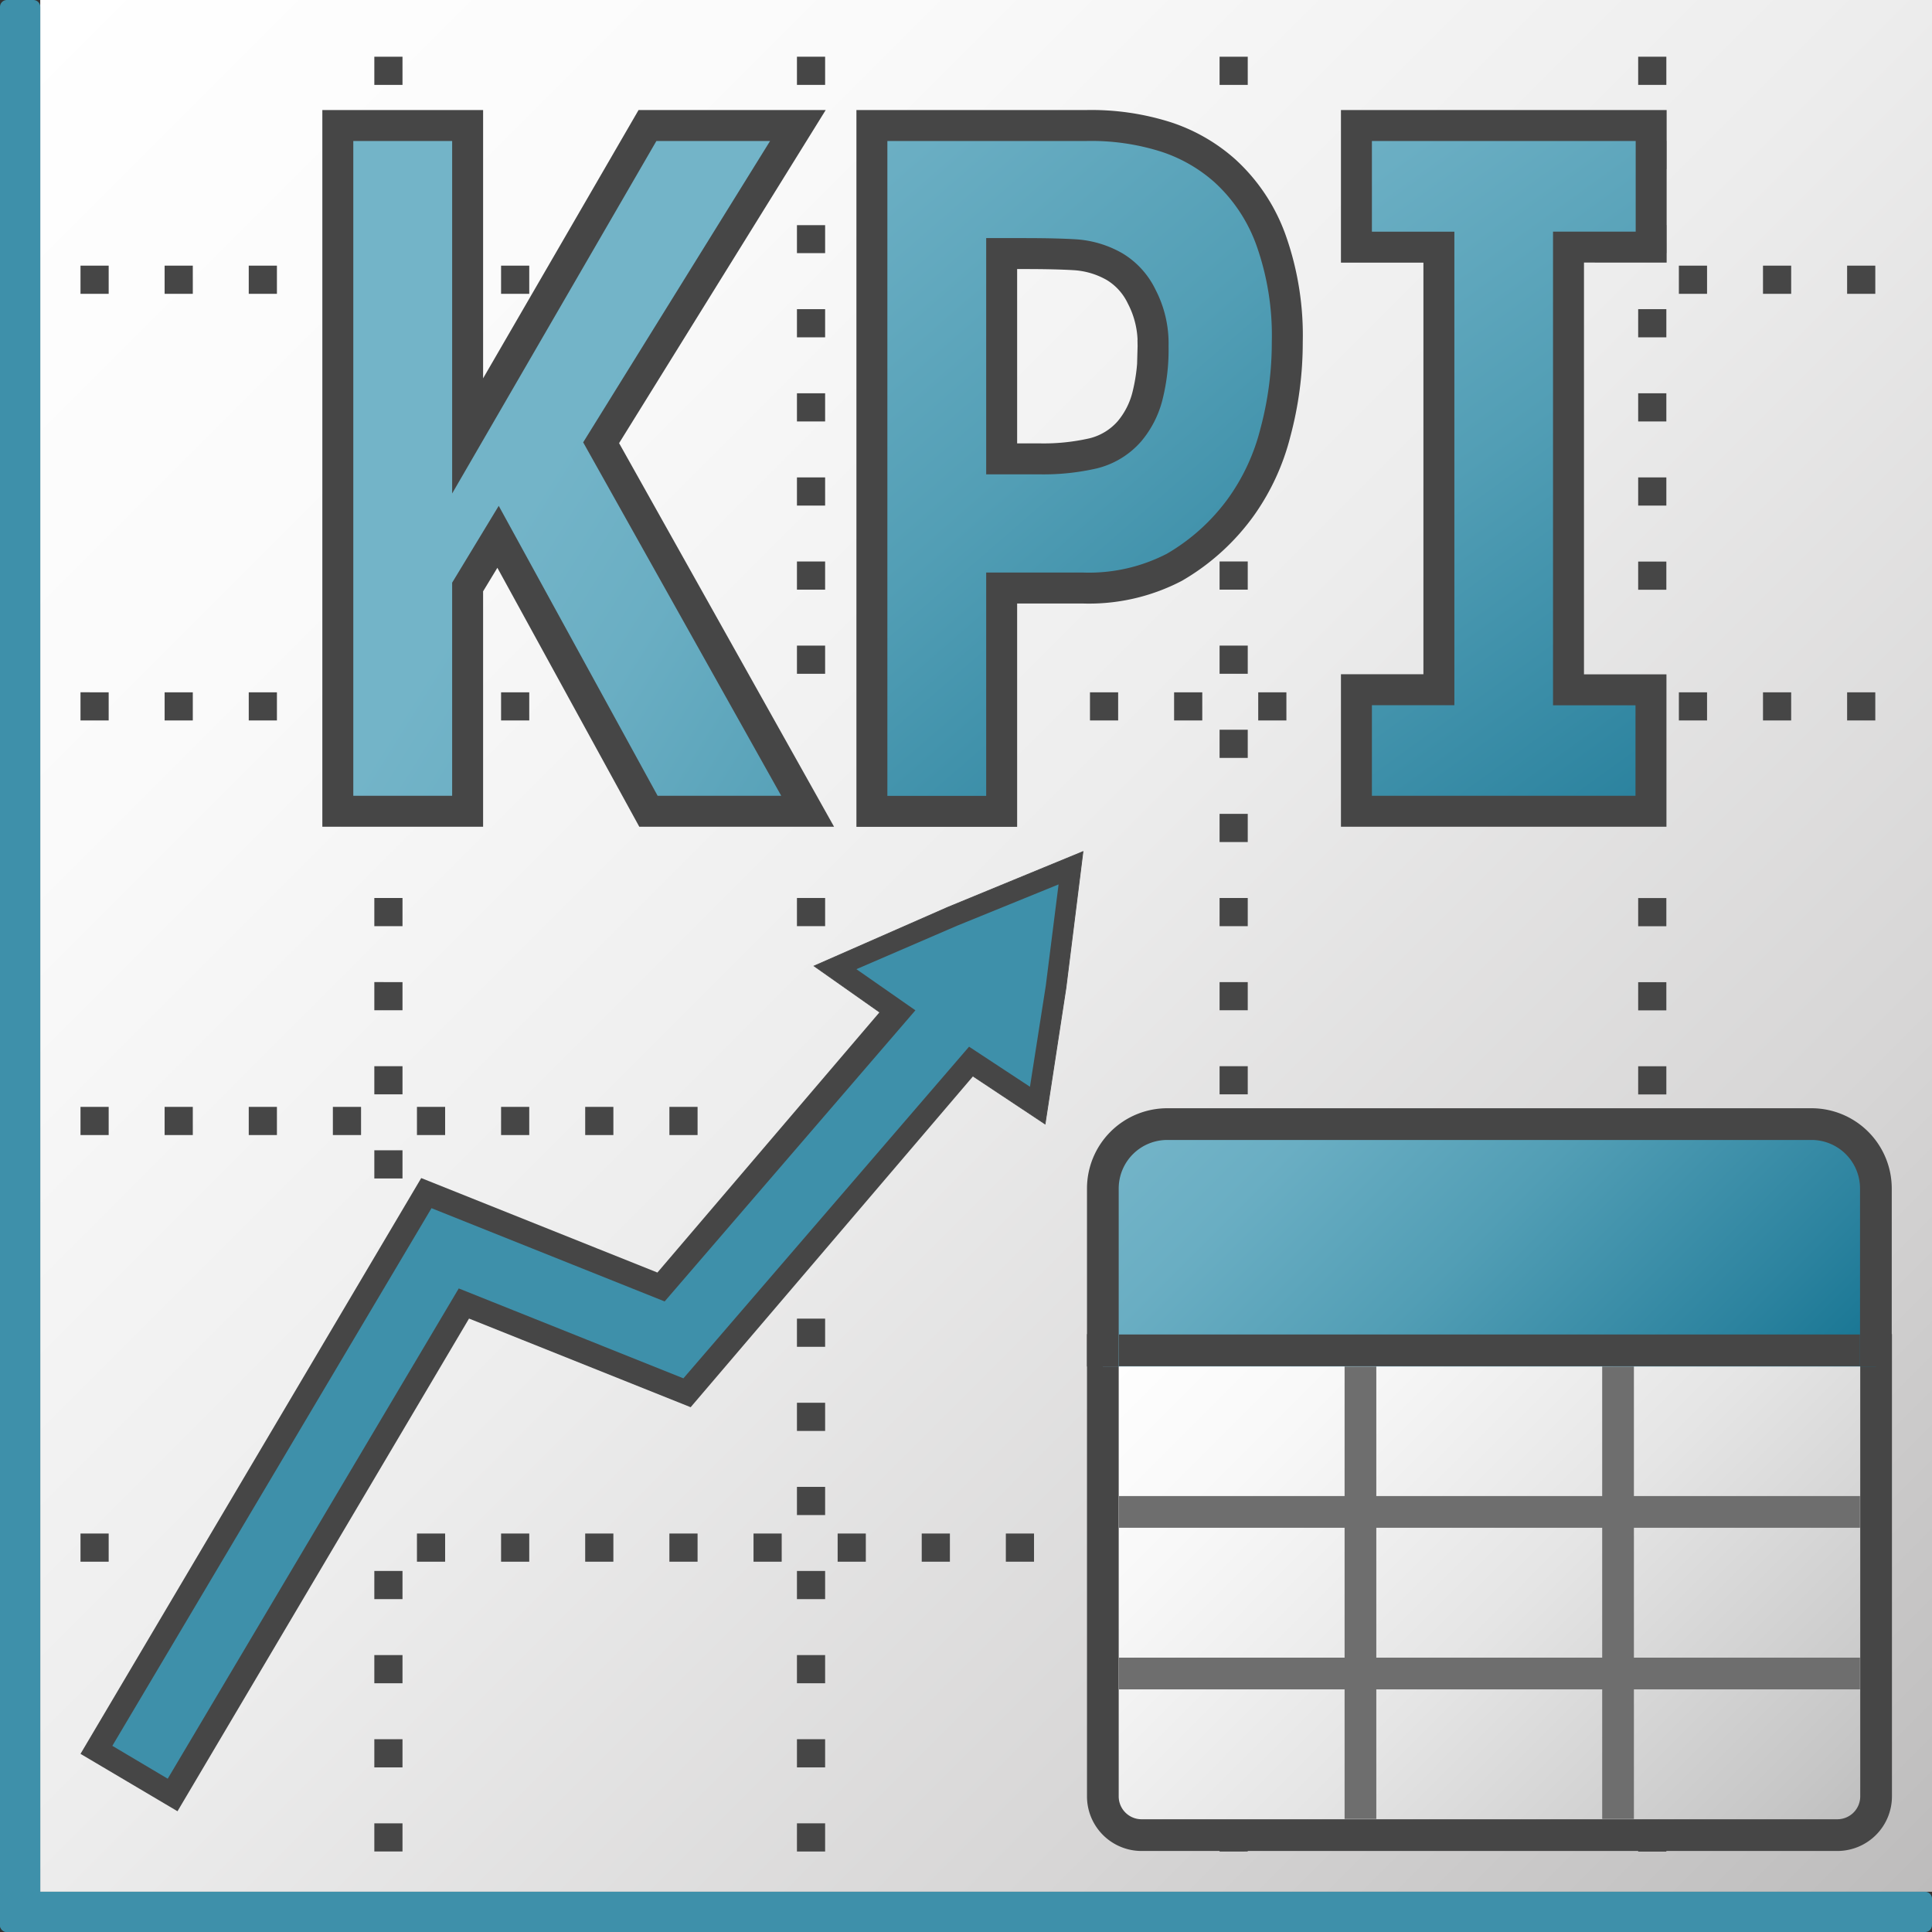 <svg id="Layer_1" data-name="Layer 1" xmlns="http://www.w3.org/2000/svg" xmlns:xlink="http://www.w3.org/1999/xlink" viewBox="0 0 48 48">
  <rect x="0" y="0" width="48" height="48" fill="#333333" stroke="none"/>
  <defs>
    <linearGradient id="linear-gradient" x1="-43.306" y1="685.381" x2="-4.302" y2="724.385" gradientTransform="translate(53.184 -825.884) scale(1.205)" gradientUnits="userSpaceOnUse">
      <stop offset="0" stop-color="#fff"/>
      <stop offset="0.228" stop-color="#fafafa"/>
      <stop offset="0.488" stop-color="#ededed"/>
      <stop offset="0.762" stop-color="#d7d6d6"/>
      <stop offset="1" stop-color="#bdbcbc"/>
    </linearGradient>
    <linearGradient id="linear-gradient-2" x1="50.659" y1="760.694" x2="71.919" y2="778.782" gradientTransform="translate(-24.895 -781.294) scale(0.765 1.042)" gradientUnits="userSpaceOnUse">
      <stop offset="0" stop-color="#73b4c8"/>
      <stop offset="0.175" stop-color="#6aaec3"/>
      <stop offset="0.457" stop-color="#529eb5"/>
      <stop offset="0.809" stop-color="#2c839f"/>
      <stop offset="1" stop-color="#147391"/>
    </linearGradient>
    <linearGradient id="linear-gradient-3" x1="17.416" y1="48.632" x2="35.552" y2="27.777" gradientTransform="matrix(1, 0, 0, -1, -0.144, 50.719)" xlink:href="#linear-gradient-2"/>
    <linearGradient id="linear-gradient-4" x1="30.289" y1="49.061" x2="45.302" y2="28.285" gradientTransform="matrix(1, 0, 0, -1, -0.144, 50.719)" xlink:href="#linear-gradient-2"/>
    <linearGradient id="linear-gradient-5" x1="95.738" y1="864.752" x2="115.132" y2="884.148" gradientTransform="translate(-47.421 -663.045) scale(0.801 0.803)" gradientUnits="userSpaceOnUse">
      <stop offset="0" stop-color="#fff"/>
      <stop offset="0.221" stop-color="#f8f8f8"/>
      <stop offset="0.541" stop-color="#e5e5e5"/>
      <stop offset="0.92" stop-color="#c6c6c6"/>
      <stop offset="1" stop-color="#bebebe"/>
    </linearGradient>
    <linearGradient id="linear-gradient-6" x1="97.854" y1="857.307" x2="113.015" y2="872.468" gradientTransform="translate(-47.421 -663.045) scale(0.801 0.803)" xlink:href="#linear-gradient-2"/>
    <linearGradient id="linear-gradient-7" x1="29.069" y1="759.201" x2="40.569" y2="770.701" gradientTransform="translate(1.488 -757.628) scale(1.001 1.033)" xlink:href="#linear-gradient-2"/>
  </defs>
  <g id="g891">
    <path id="rect13" d="M1,0H48V47H1Z" fill="url(#linear-gradient)"/>
    <path id="path868" d="M9.3,2.109H10v-.7H9.3Zm0,2.09H10V3.5H9.3Zm0,2.09H10V5.594H9.3Zm0,2.092H10v-.7H9.3Zm0,2.09H10v-.7H9.3Zm0,2.09H10v-.7H9.3Zm0,2.089H10v-.7H9.3Zm0,2.09H10v-.7H9.3Zm0,2.09H10v-.7H9.3Zm0,4.18H10v-.7H9.3Zm0,2.09H10v-.7H9.3Zm0,2.089H10v-.7H9.3Zm0,2.09H10v-.7H9.3Zm0,4.182H10v-.7H9.3Zm0,2.09H10v-.7H9.3Zm0,4.179H10v-.7H9.3Zm0,2.09H10v-.7H9.3Zm0,2.09H10v-.7H9.3ZM9.3,46H10v-.7H9.3Z" fill="#464646"/>
    <path id="path868-3" d="M19.8,2.109h.7v-.7h-.7Zm0,4.18h.7V5.594h-.7Zm0,2.092h.7v-.7h-.7Zm0,2.09h.7v-.7h-.7Zm0,2.09h.7v-.7h-.7Zm0,2.089h.7v-.7h-.7Zm0,2.09h.7v-.7h-.7Zm0,6.27h.7v-.7h-.7Zm0,6.269h.7v-.7h-.7Zm0,4.182h.7v-.7h-.7Zm0,2.09h.7v-.7h-.7Zm0,2.09h.7v-.7h-.7Zm0,2.089h.7v-.7h-.7Zm0,2.09h.7v-.7h-.7Zm0,2.09h.7v-.7h-.7Zm0,2.09h.7v-.7h-.7Z" fill="#464646"/>
    <path id="path868-3-6" d="M30.3,2.109H31v-.7h-.7Zm0,4.18H31V5.594h-.7Zm0,2.092H31v-.7h-.7Zm0,2.09H31v-.7h-.7Zm0,2.09H31v-.7h-.7Zm0,2.089H31v-.7h-.7Zm0,2.09H31v-.7h-.7Zm0,2.09H31v-.7h-.7Zm0,2.09H31v-.7h-.7Zm0,2.09H31v-.7h-.7Zm0,2.09H31v-.7h-.7Zm0,2.089H31v-.7h-.7Zm0,2.09H31v-.7h-.7Zm0,2.09H31v-.7h-.7Zm0,2.092H31v-.7h-.7Zm0,2.09H31v-.7h-.7Zm0,2.09H31v-.7h-.7Zm0,2.089H31v-.7h-.7Zm0,2.09H31v-.7h-.7Zm0,2.09H31v-.7h-.7Zm0,2.09H31v-.7h-.7Z" fill="#464646"/>
    <path id="path868-3-6-1" d="M40.7,2.109h.7v-.7h-.7Zm0,2.09h.7V3.5h-.7Zm0,2.09h.7V5.594h-.7Zm0,2.092h.7v-.7h-.7Zm0,2.09h.7v-.7h-.7Zm0,2.09h.7v-.7h-.7Zm0,1.5v.591h.7v-.7h-.7Zm0,8.951h.7v-.7h-.7Zm0,2.09h.7v-.7h-.7Zm0,2.089h.7v-.7h-.7Zm0,2.09h.7v-.7h-.7Zm0,2.09h.7v-.7h-.7Zm0,2.092h.7v-.7h-.7Zm0,2.09h.7v-.7h-.7Zm0,2.09h.7v-.7h-.7Zm0,2.089h.7v-.7h-.7Zm0,2.09h.7v-.7h-.7Zm0,2.09h.7v-.7h-.7Zm0,2.09h.7v-.7h-.7Z" fill="#464646"/>
    <path id="path868-2" d="M2,38.8h.7v-.7H2Zm8.359,0h.7v-.7h-.7Zm2.09,0h.7v-.7h-.7Zm2.09,0h.7v-.7h-.7Zm2.092,0h.7v-.7h-.7Zm2.09,0h.7v-.7h-.7Zm2.09,0h.7v-.7h-.7Zm2.089,0h.7v-.7h-.7Zm2.09,0h.7v-.7h-.7Zm2.09,0h.7v-.7h-.7Zm2.09,0h.7v-.7h-.7Zm2.09,0h.7v-.7h-.7Zm2.09,0h.7v-.7h-.7Zm2.089,0h.7v-.7h-.7Zm2.09,0h.7v-.7h-.7Zm2.09,0h.7v-.7h-.7Zm2.092,0h.7v-.7h-.7Zm2.09,0h.7v-.7h-.7Zm2.09,0h.7v-.7h-.7Z" fill="#464646"/>
    <path id="path868-3-0" d="M2,28.2h.7v-.7H2Zm2.09,0h.7v-.7h-.7Zm2.09,0h.7v-.7h-.7Zm2.09,0h.7v-.7h-.7Zm2.089,0h.7v-.7h-.7Zm2.09,0h.7v-.7h-.7Zm2.09,0h.7v-.7h-.7Zm2.092,0h.7v-.7h-.7Zm4.18,0h.7v-.7h-.7Z" fill="#464646"/>
    <path id="path868-3-6-7" d="M2,17.9h.7v-.7H2Zm2.09,0h.7v-.7h-.7Zm2.09,0h.7v-.7h-.7Zm2.09,0h.7v-.7h-.7Zm2.089,0h.7v-.7h-.7Zm2.09,0h.7v-.7h-.7Zm2.09,0h.7v-.7h-.7Zm2.092,0h.7v-.7h-.7Zm10.449,0h.7v-.7h-.7Zm2.09,0h.7v-.7h-.7Zm2.09,0h.7v-.7h-.7Zm2.09,0h.7v-.7h-.7Zm2.089,0h.7v-.7h-.7Zm2.09,0h.7v-.7h-.7Zm2.09,0h.7v-.7h-.7Zm2.092,0h.7v-.7h-.7Zm2.09,0h.7v-.7h-.7Zm2.09,0h.7v-.7h-.7Z" fill="#464646"/>
    <path id="path868-3-6-1-7" d="M2,7.3h.7v-.7H2Zm2.09,0h.7v-.7h-.7Zm2.09,0h.7v-.7h-.7Zm2.09,0h.7v-.7h-.7Zm2.089,0h.7v-.7h-.7Zm2.09,0h.7v-.7h-.7Zm2.09,0h.7v-.7h-.7Zm2.092,0h.7v-.7h-.7Zm6.269,0h.7v-.7h-.7Zm6.27,0h.7v-.7h-.7Zm2.09,0h.7v-.7h-.7Zm4.179,0h.7v-.7h-.7Zm2.09,0h.7v-.7h-.7Zm4.182,0h.7v-.7h-.7Zm2.09,0h.7v-.7h-.7Zm2.09,0h.7v-.7h-.7Z" fill="#464646"/>
    <path id="path909" d="M20.066,20.156H16.111l-3.737-6.819-.756,1.247v5.572H8.393V3.119h3.225V10.83l4.468-7.711h3.737L14.935,11Z" stroke="#464646" stroke-width="0.769" fill="url(#linear-gradient-2)"/>
    <path id="path911" d="M31.982,8.5a8.614,8.614,0,0,1-.294,2.242,5.482,5.482,0,0,1-.839,1.831,5.348,5.348,0,0,1-1.672,1.521,4.6,4.6,0,0,1-2.284.515H24.886v5.549H21.662V3.119h5.307a6.123,6.123,0,0,1,2.007.286,4.125,4.125,0,0,1,1.453.835,4.284,4.284,0,0,1,1.15,1.728A7.073,7.073,0,0,1,31.982,8.5Zm-3.334.1a2.515,2.515,0,0,0-.285-1.235A1.748,1.748,0,0,0,27.7,6.63a2.269,2.269,0,0,0-.982-.3Q26.239,6.3,25.441,6.3h-.555v5.1h.924a5.534,5.534,0,0,0,1.352-.137,1.75,1.75,0,0,0,.9-.549,2.191,2.191,0,0,0,.445-.87A4.7,4.7,0,0,0,28.648,8.6Z" stroke="#464646" stroke-width="0.769" fill="url(#linear-gradient-3)"/>
    <path id="path913" d="M41.018,20.156H33.7v-3.02h2.049V6.141H33.7V3.119h7.323v3.02H38.969v11h2.049Z" stroke="#464646" stroke-width="0.769" fill="url(#linear-gradient-4)"/>
    <path id="rect844" d="M.173,0H.827A.172.172,0,0,1,1,.173V47.827A.172.172,0,0,1,.827,48H.173A.172.172,0,0,1,0,47.827V.173A.172.172,0,0,1,.173,0Z" fill="#3e90aa"/>
    <path id="rect844-1" d="M48,47.173v.654a.172.172,0,0,1-.173.173H.173A.172.172,0,0,1,0,47.827v-.654A.172.172,0,0,1,.173,47H47.827A.172.172,0,0,1,48,47.173Z" fill="#3e90aa"/>
    <g id="g1070">
      <path id="path72" d="M27.4,33.147V44.629a.962.962,0,0,0,.96.964h17.29a.963.963,0,0,0,.961-.964V33.147" stroke="#464646" stroke-miterlimit="10" stroke-width="0.788" fill="url(#linear-gradient-5)"/>
      <path id="line74" d="M33.8,33.95V45.191" fill="none" stroke="#6e6e6e" stroke-width="0.788"/>
      <path id="line76" d="M40.2,33.95V45.191" fill="none" stroke="#6e6e6e" stroke-width="0.788"/>
      <path id="line78" d="M27.8,41.578H46.211" fill="none" stroke="#6e6e6e" stroke-width="0.788"/>
      <path id="line80" d="M27.8,37.563H46.211" fill="none" stroke="#6e6e6e" stroke-width="0.788"/>
      <path id="path82" d="M46.606,33.95V29.534a1.6,1.6,0,0,0-1.6-1.606H29a1.6,1.6,0,0,0-1.6,1.606h0V33.95" stroke="#464646" stroke-miterlimit="10" stroke-width="0.788" fill="url(#linear-gradient-6)"/>
      <path id="line88" d="M27.8,33.549H46.211" stroke="#464646" stroke-miterlimit="10" stroke-width="0.788" fill="url(#linear-gradient-7)"/>
    </g>
    <g id="g2594">
      <path id="polyline62-3-2-6-7-2-0" d="M3.205,44.287l7.854-13.273,5.687,2.275,8.208-9.619" fill="none" stroke="#464646" stroke-width="2.8"/>
      <path id="path911-5-9-4-2-4-9" d="M26.906,21.158l-.423,3.388-.518,3.379L23.066,26l-2.84-2,3.322-1.459Z" fill="#464646" stroke="#464646" stroke-linecap="round" stroke-width="0.019"/>
      <path id="path911-5-9-45-3-1" d="M26.3,21.973l-.318,2.518L25.589,27l-2.178-1.433-2.134-1.488L23.777,23Z" fill="#3e90aa"/>
      <path id="polyline62-3-2-7-8-8" d="M3.479,43.783l7.58-12.769,5.687,2.275,7.976-9.26" fill="none" stroke="#3e90aa" stroke-width="1.6"/>
    </g>
  </g>
</svg>
